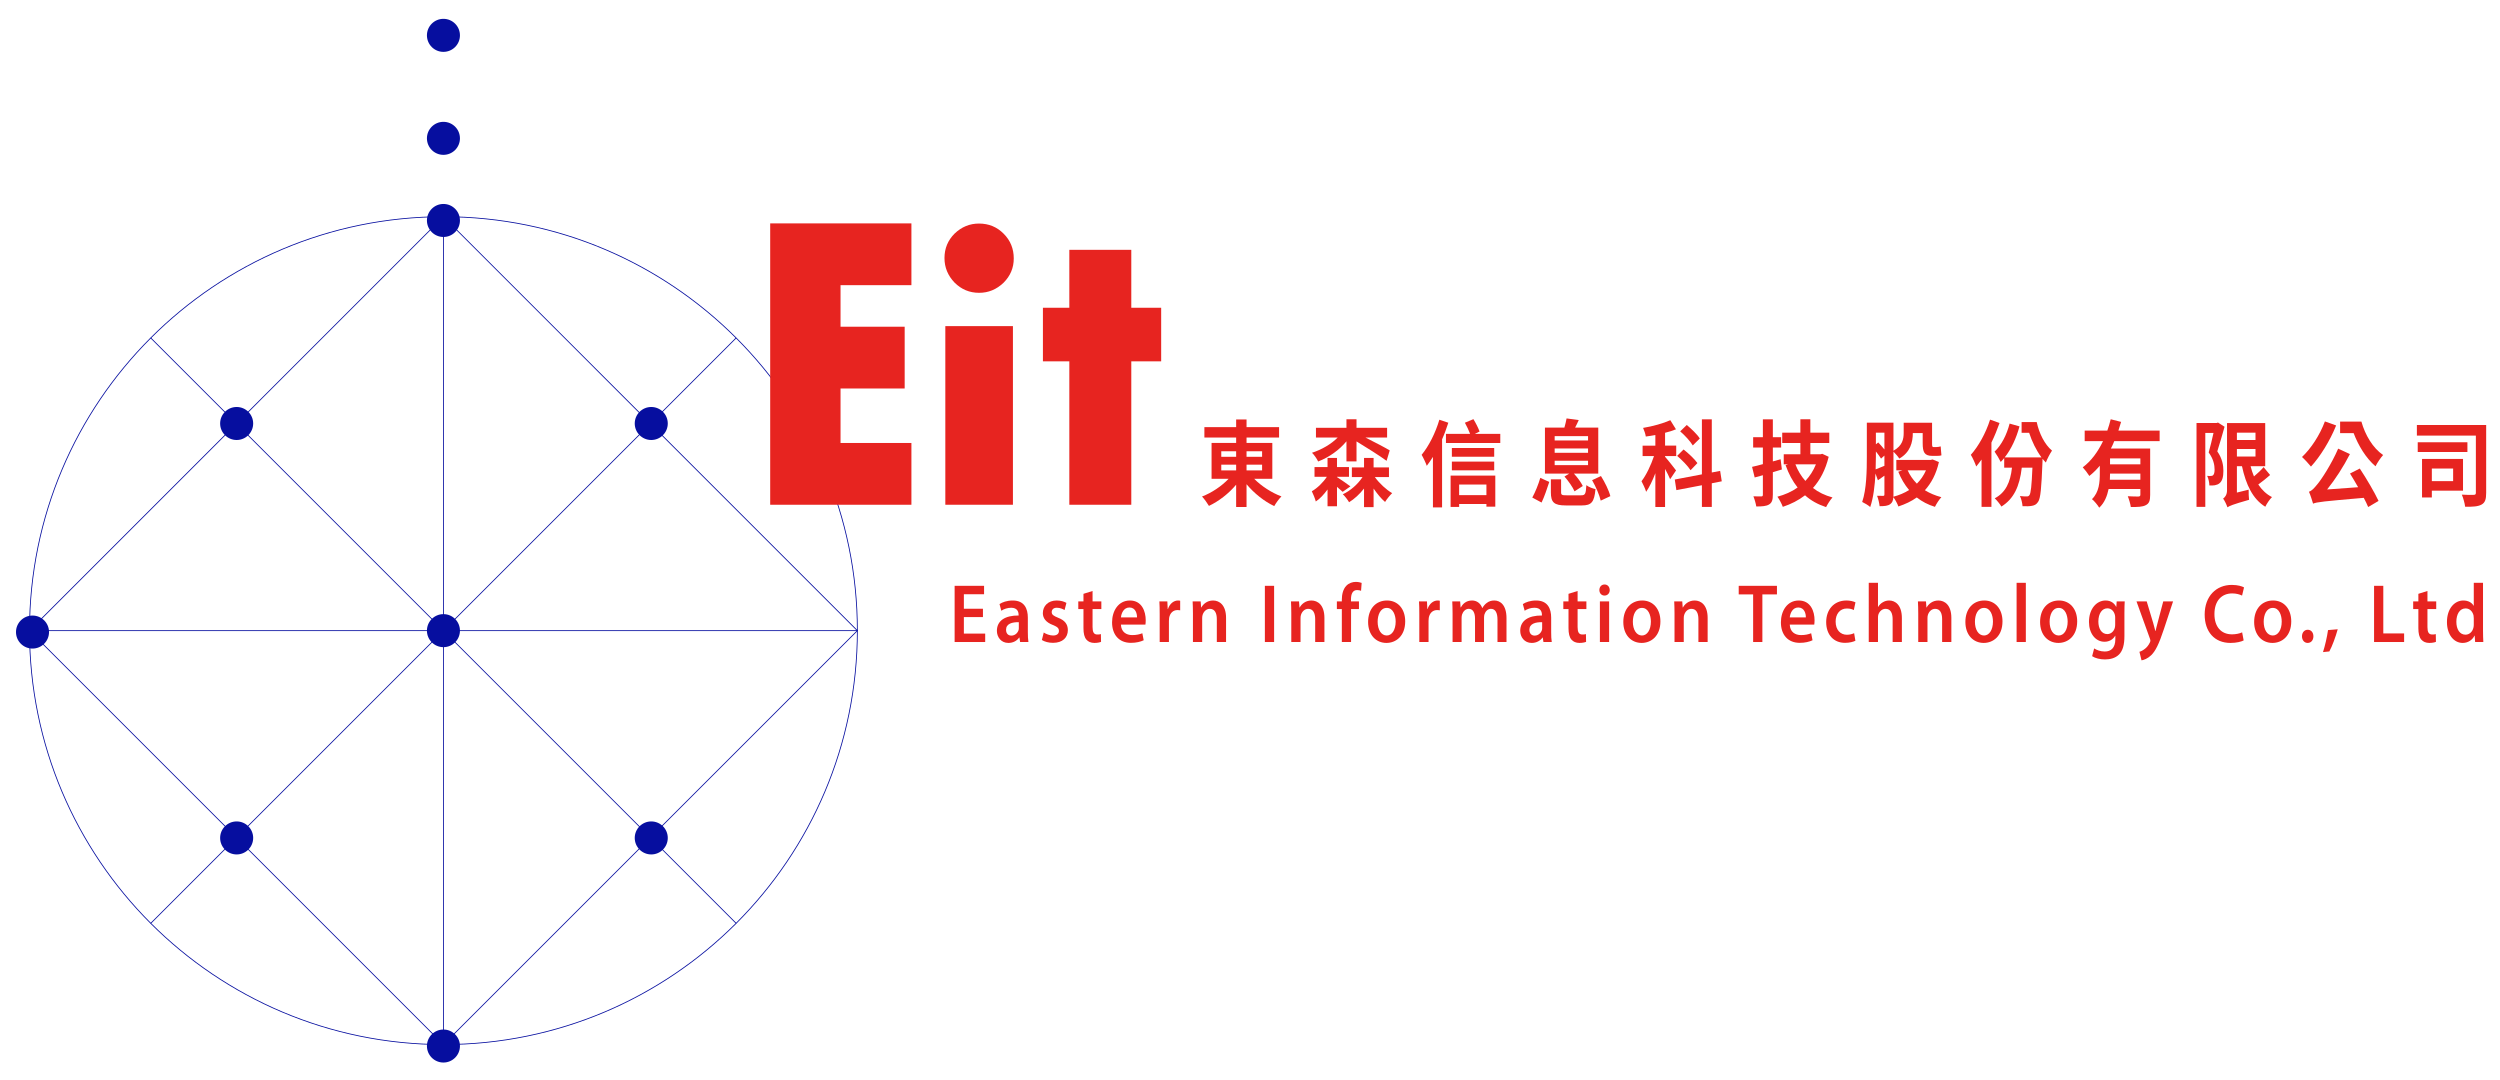 <?xml version="1.0" encoding="utf-8"?>
<!-- Generator: Adobe Illustrator 16.0.0, SVG Export Plug-In . SVG Version: 6.00 Build 0)  -->
<!DOCTYPE svg PUBLIC "-//W3C//DTD SVG 1.1//EN" "http://www.w3.org/Graphics/SVG/1.1/DTD/svg11.dtd">
<svg version="1.1" id="圖層_1" xmlns="http://www.w3.org/2000/svg" xmlns:xlink="http://www.w3.org/1999/xlink" x="0px" y="0px"
	 width="757px" height="327px" viewBox="0 0 757 327" enable-background="new 0 0 757 327" xml:space="preserve">
<g>
	<defs>
		<rect id="SVGID_1_" x="-51" y="-122.28" width="841.89" height="595.28"/>
	</defs>
	<clipPath id="SVGID_2_">
		<use xlink:href="#SVGID_1_"  overflow="visible"/>
	</clipPath>
	<path clip-path="url(#SVGID_2_)" fill="#E72420" d="M379.756,144.972c2.174,2.217,5.295,4.237,8.264,5.344
		c-0.718,0.684-1.689,2.048-2.177,2.929c-2.991-1.393-6.062-3.839-8.391-6.623v6.907h-3.148v-6.765
		c-2.275,2.729-5.295,5.032-8.236,6.423c-0.488-0.823-1.434-2.159-2.1-2.84c2.917-1.11,5.937-3.13,8.061-5.375h-5.168v-10.858h7.444
		v-1.622h-9.618v-3.154h9.618v-2.332h3.148v2.332h9.85v3.154h-9.85v1.622h7.805v10.858H379.756z M369.802,138.32h4.502v-1.677
		h-4.502V138.32z M369.802,142.443h4.502v-1.736h-4.502V142.443z M377.452,138.32h4.709v-1.677h-4.709V138.32z M382.161,140.707
		h-4.709v1.736h4.709V140.707z"/>
	<path clip-path="url(#SVGID_2_)" fill="#E72420" d="M406.557,148.925c-0.383-0.37-1.024-0.91-1.715-1.508v5.884h-2.865v-5.088
		c-1.076,1.48-2.279,2.815-3.555,3.638c-0.231-0.881-0.769-2.245-1.203-3.099c1.662-0.937,3.426-2.67,4.552-4.375h-3.735v-2.958
		h3.941v-2.757h2.865v2.757h3.633v2.958h-3.633v0.083c1.023,0.654,3.429,2.304,4.066,2.815L406.557,148.925z M407.706,133.63
		c-2.227,2.701-5.319,4.86-8.569,6.112c-0.385-0.823-1.228-2.048-1.868-2.643c2.917-0.94,5.782-2.587,7.777-4.607h-6.575v-2.957
		h9.235v-2.587h3.047v2.587h9.261v2.957h-6.55c2.737,1.366,6.317,3.241,7.342,3.895l-0.946,3.154
		c-1.995-1.477-6.421-4.261-9.106-5.883v6.056h-3.047V133.63z M416.304,144.46c1.356,1.878,3.454,3.839,5.246,4.863
		c-0.691,0.653-1.663,1.847-2.15,2.67c-1.15-0.965-2.38-2.473-3.478-4.064v5.628h-2.894v-5.628c-1.329,1.705-2.941,3.182-4.526,4.15
		c-0.41-0.712-1.256-1.846-1.894-2.417c2.251-1.024,4.579-3.068,5.961-5.202h-3.226v-2.927h3.685v-2.871h2.894v2.871h4.655v2.927
		H416.304z"/>
	<path clip-path="url(#SVGID_2_)" fill="#E72420" d="M438.552,128.002c-0.539,1.678-1.152,3.383-1.893,5.03v20.611h-2.767v-15.295
		c-0.613,0.969-1.252,1.906-1.865,2.702c-0.256-0.768-1.076-2.529-1.561-3.328c2.149-2.584,4.194-6.624,5.372-10.629
		L438.552,128.002z M454.285,131.385v2.757h-16.451v-2.757h7.317c-0.383-1.051-1.023-2.362-1.585-3.383l2.585-1.082
		c0.715,1.166,1.507,2.729,1.864,3.753l-1.458,0.712H454.285z M439.243,144.007h13.534v9.408h-2.688v-0.796h-8.262v0.882h-2.584
		V144.007z M452.444,138.293h-12.819v-2.646h12.819V138.293z M439.626,139.77h12.819v2.646h-12.819V139.77z M441.827,149.918h8.261
		v-3.21h-8.261V149.918z"/>
	<path clip-path="url(#SVGID_2_)" fill="#E72420" d="M463.975,150.659c0.894-1.622,1.865-4.009,2.429-5.97l2.711,1.252
		c-0.638,1.961-1.508,4.548-2.328,6.226L463.975,150.659z M475.155,143.409h-7.345v-13.929h5.887
		c0.256-0.938,0.536-1.961,0.663-2.784l3.685,0.508c-0.357,0.854-0.768,1.595-1.101,2.276h7.012v13.929h-7.37
		c1.076,1.166,2.149,2.646,2.687,3.753l-2.507,1.619c-0.513-1.249-1.866-3.155-3.044-4.49L475.155,143.409z M478.761,149.977
		c1.229,0,1.434-0.37,1.588-3.071c0.638,0.54,1.942,1.024,2.763,1.193c-0.358,3.981-1.255,4.946-4.12,4.946h-4.86
		c-3.582,0-4.529-0.937-4.529-3.978v-3.925h3.096v3.895c0,0.854,0.256,0.94,1.715,0.94H478.761z M470.752,133.375h10.108v-1.307
		h-10.108V133.375z M470.752,137.1h10.108v-1.308h-10.108V137.1z M470.752,140.85h10.108v-1.335h-10.108V140.85z M484.773,144.148
		c1.178,1.875,2.405,4.348,2.84,6.084l-2.917,1.363c-0.358-1.649-1.483-4.234-2.609-6.198L484.773,144.148z"/>
	<path clip-path="url(#SVGID_2_)" fill="#E72420" d="M505.715,145.114c-0.305-0.796-0.919-1.99-1.533-3.127v11.542h-2.941v-10.235
		c-0.845,2.19-1.792,4.209-2.791,5.631c-0.28-0.968-0.946-2.362-1.405-3.213c1.431-1.82,2.864-4.863,3.787-7.62h-3.454v-3.155h3.863
		v-3.213c-0.999,0.173-1.945,0.343-2.893,0.457c-0.102-0.768-0.487-1.878-0.82-2.615c2.917-0.485,6.115-1.367,8.24-2.332
		l1.714,2.757c-0.999,0.426-2.125,0.768-3.3,1.052v3.894h3.377v3.155h-3.377v0.228c0.741,0.796,2.84,3.469,3.325,4.123
		L505.715,145.114z M518.33,146.338v7.163h-2.994v-6.568l-7.728,1.48l-0.484-3.213l8.212-1.564v-16.658h2.994v16.091l2.531-0.484
		l0.487,3.154L518.33,146.338z M511.906,142.384c-0.793-1.249-2.584-3.068-4.066-4.347l1.945-1.934
		c1.459,1.138,3.353,2.899,4.193,4.123L511.906,142.384z M512.572,134.882c-0.715-1.224-2.381-3.044-3.811-4.265l1.995-1.933
		c1.381,1.165,3.173,2.843,3.94,4.092L512.572,134.882z"/>
	<path clip-path="url(#SVGID_2_)" fill="#E72420" d="M539.552,142.159c-0.894,0.284-1.815,0.568-2.734,0.824v6.793
		c0,1.65-0.284,2.446-1.154,2.985c-0.845,0.512-2.072,0.598-3.864,0.598c-0.126-0.854-0.508-2.189-0.869-3.071
		c0.999,0.028,2.049,0.028,2.381,0.028c0.383,0,0.487-0.142,0.487-0.567v-5.856l-2.482,0.681l-0.792-3.213
		c0.945-0.198,2.044-0.481,3.274-0.823v-5.033h-2.944v-3.127h2.944v-5.399h3.02v5.399h2.507v3.127h-2.507v4.209l2.352-0.654
		L539.552,142.159z M553.727,138.32c-0.971,3.951-2.607,7.049-4.758,9.44c1.662,1.307,3.633,2.244,5.909,2.87
		c-0.639,0.682-1.508,2.045-1.942,2.927c-2.483-0.823-4.607-1.989-6.371-3.58c-1.995,1.535-4.249,2.67-6.729,3.497
		c-0.332-0.91-1.076-2.332-1.637-3.072c2.251-0.598,4.323-1.508,6.115-2.784c-1.512-1.906-2.715-4.151-3.637-6.769l0.769-0.253
		h-1.329v-3.043h5.039v-3.411h-5.498v-3.127h5.498v-4.067h3.019v4.067h5.732v3.127h-5.732v3.411h3.071l0.537-0.142L553.727,138.32z
		 M543.647,140.596c0.715,1.875,1.738,3.58,3.019,5.03c1.329-1.422,2.43-3.099,3.198-5.03H543.647z"/>
	<path clip-path="url(#SVGID_2_)" fill="#E72420" d="M587.103,139.912c-0.817,3.611-2.301,6.368-4.246,8.529
		c1.458,0.91,3.147,1.619,4.989,2.104c-0.666,0.712-1.536,2.047-1.943,2.929c-2.125-0.654-3.941-1.622-5.501-2.843
		c-1.637,1.166-3.506,2.044-5.578,2.729c-0.281-0.854-0.972-2.103-1.511-2.815c-0.074,0.995-0.33,1.677-0.947,2.103
		c-0.716,0.539-1.739,0.626-3.222,0.626c-0.078-0.854-0.411-2.304-0.769-3.155c0.792,0.028,1.561,0.028,1.845,0.028
		c0.279,0,0.382-0.114,0.382-0.453v-5.659c-0.691,0.484-1.329,0.965-1.97,1.394l-0.74-2.048c-0.183,3.553-0.617,7.364-1.589,10.148
		c-0.536-0.511-1.791-1.252-2.431-1.535c1.329-3.895,1.406-9.578,1.406-13.701v-10.321h8.062v8.502
		c2.763-1.536,3.096-3.583,3.096-5.431v-3.04h8.594v6.223c0,0.826,0.053,1.138,0.361,1.138h0.996c0.333,0,0.922-0.084,1.255-0.198
		c0.078,0.823,0.127,1.934,0.228,2.699c-0.382,0.144-0.945,0.172-1.458,0.172h-1.304c-2.43,0-2.918-1.138-2.918-3.867v-3.04h-2.991
		v0.028c0,2.701-0.743,5.8-4.095,7.702c-0.305-0.539-1.202-1.563-1.764-2.103v12.992c0,0.228,0,0.453-0.027,0.654
		c1.742-0.457,3.351-1.138,4.761-2.02c-1.332-1.591-2.433-3.438-3.274-5.541l1.252-0.426h-1.842v-3.158h10.413l0.562-0.141
		L587.103,139.912z M568.018,138.265c0,1.166-0.025,2.501-0.077,3.864c0.768-0.284,1.662-0.654,2.661-1.079v-3.099l-1.024,0.909
		c-0.333-0.539-0.922-1.362-1.56-2.158V138.265z M568.018,131.016v3.524l0.715-0.567c0.614,0.654,1.305,1.418,1.869,2.131v-5.088
		H568.018z M577.639,142.416c0.663,1.505,1.638,2.871,2.788,4.036c1.125-1.109,2.071-2.473,2.762-4.036H577.639z"/>
	<path clip-path="url(#SVGID_2_)" fill="#E72420" d="M605.462,128.086c-0.69,1.961-1.51,3.981-2.457,5.914v19.474h-2.991v-14.33
		c-0.54,0.767-1.077,1.452-1.613,2.106c-0.28-0.855-1.101-2.701-1.638-3.528c2.304-2.556,4.555-6.593,5.835-10.66L605.462,128.086z
		 M616.718,127.802c0.718,3.41,2.405,6.793,4.632,8.644c-0.562,0.795-1.459,2.5-1.869,3.607c-0.357-0.37-0.69-0.737-0.996-1.134
		c-0.024,0.311-0.024,0.709-0.024,0.938c-0.309,7.987-0.589,11.086-1.332,12.11c-0.513,0.795-1.073,1.051-1.841,1.193
		c-0.666,0.142-1.715,0.173-2.865,0.114c-0.077-0.937-0.36-2.245-0.795-3.071c0.87,0.114,1.665,0.114,2.1,0.114
		c0.358,0,0.562-0.083,0.792-0.398c0.41-0.595,0.666-2.757,0.896-8.301h-3.224c-0.666,5.714-2.43,9.439-6.167,11.77
		c-0.357-0.654-1.405-1.933-2.02-2.501c3.25-1.705,4.732-4.776,5.218-9.269h-2.353v-2.927c-0.333,0.426-0.691,0.824-1.05,1.194
		c-0.357-0.768-1.329-2.387-1.867-3.127c2.071-1.961,3.685-5.088,4.554-8.499l2.994,0.851c-0.946,3.525-2.507,6.908-4.478,9.381
		h11.129c-1.585-2.131-2.89-4.832-3.733-7.447h-2.279v-3.241H616.718z"/>
	<path clip-path="url(#SVGID_2_)" fill="#E72420" d="M640.197,133.572c-0.281,0.768-0.639,1.508-1.024,2.248h11.897v14.043
		c0,1.677-0.281,2.587-1.329,3.099c-0.999,0.539-2.458,0.567-4.53,0.567c-0.127-0.937-0.537-2.359-0.919-3.268
		c1.304,0.086,2.788,0.086,3.222,0.086c0.436-0.031,0.59-0.173,0.59-0.571v-1.705h-9.621c-0.435,2.131-1.252,4.206-2.841,5.659
		c-0.406-0.713-1.56-2.134-2.197-2.588c2.197-2.133,2.377-5.174,2.377-7.82v-2.3c-0.972,1.138-1.995,2.189-3.17,3.099
		c-0.464-0.768-1.409-1.992-1.998-2.618c2.584-1.903,4.632-4.774,6.143-7.931h-5.554v-3.183h6.857
		c0.41-1.165,0.74-2.303,1.024-3.441l3.145,0.799c-0.256,0.878-0.535,1.76-0.816,2.642h12.485v3.183H640.197z M648.104,145.256
		v-1.847h-9.187c0,0.598-0.025,1.193-0.049,1.847H648.104z M648.104,138.804h-9.187v1.792h9.187V138.804z"/>
	<path clip-path="url(#SVGID_2_)" fill="#E72420" d="M673.599,129.224c-0.666,2.386-1.511,5.257-2.202,7.447
		c1.536,2.217,1.846,4.237,1.846,5.914c0,1.82-0.334,3.041-1.154,3.722c-0.382,0.342-0.869,0.512-1.431,0.626
		c-0.459,0.087-1.076,0.087-1.662,0.059c0-0.827-0.256-2.076-0.666-2.902c0.435,0.031,0.817,0.059,1.101,0.031
		c0.256,0,0.513-0.059,0.691-0.228c0.305-0.256,0.459-0.882,0.459-1.678c0-1.394-0.333-3.213-1.791-5.202
		c0.487-1.733,1.048-4.037,1.458-5.915h-2.482v22.376h-2.661v-25.388h6.091l0.409-0.142L673.599,129.224z M687.389,143.834
		c-1.101,0.968-2.43,2.048-3.583,2.874c1.076,1.619,2.458,2.954,4.148,3.808c-0.666,0.654-1.589,1.989-2.023,2.927
		c-3.812-2.331-5.858-6.707-7.062-12.279h-1.535v7.986l3.558-0.878c-0.027,0.965,0.025,2.359,0.127,3.068
		c-4.989,1.421-5.937,1.847-6.55,2.276c-0.231-0.741-0.87-2.076-1.305-2.646c0.537-0.37,1.178-1.135,1.178-2.473v-20.383h11.564
		v13.05h-4.428c0.283,1.107,0.616,2.13,1.023,3.099c1.051-0.882,2.177-1.934,2.917-2.816L687.389,143.834z M677.334,133.232h5.631
		v-2.217h-5.631V133.232z M677.334,138.234h5.631v-2.273h-5.631V138.234z"/>
	<path clip-path="url(#SVGID_2_)" fill="#E72420" d="M707.385,128.826c-1.866,4.662-4.86,9.467-7.623,12.451
		c-0.59-0.739-1.946-2.217-2.714-2.901c2.714-2.529,5.399-6.651,6.935-10.771L707.385,128.826z M714.547,141.873
		c2.075,3.127,4.429,7.163,5.681,9.809l-3.146,1.847c-0.333-0.823-0.793-1.764-1.332-2.784c-12.356,1.079-14.096,1.248-15.351,1.76
		c-0.204-0.709-0.792-2.615-1.252-3.611c0.845-0.256,1.536-1.02,2.556-2.272c1.077-1.225,4.274-6.057,6.294-10.775l3.56,1.65
		c-1.972,3.836-4.428,7.645-6.908,10.716l9.39-0.682c-0.819-1.421-1.665-2.898-2.457-4.15L714.547,141.873z M715.034,127.66
		c1.102,3.981,3.429,7.987,6.575,10.121c-0.691,0.74-1.789,2.359-2.301,3.41c-2.917-2.473-5.196-6.281-6.627-10.034h-4.096v-3.497
		H715.034z"/>
	<path clip-path="url(#SVGID_2_)" fill="#E72420" d="M752.812,149.237c0,1.933-0.309,2.957-1.409,3.552
		c-1.048,0.598-2.687,0.685-4.961,0.654c-0.103-0.993-0.565-2.671-0.999-3.667c1.433,0.114,3.119,0.087,3.606,0.059
		c0.46,0,0.643-0.142,0.643-0.626v-17.312h-17.861v-3.213h20.981V149.237z M747.133,136.871h-15.045v-2.957h15.045V136.871z
		 M736.361,148.583v2.048h-2.97v-11.657H745.8v9.609H736.361z M736.361,145.684h6.447v-3.812h-6.447V145.684z"/>
	<path clip-path="url(#SVGID_2_)" fill="none" stroke="#060E9F" stroke-width="0.25" stroke-miterlimit="10" d="M259.611,190.959
		c0,69.222-56.114,125.333-125.336,125.333c-69.225,0-125.339-56.111-125.339-125.333c0-69.222,56.114-125.339,125.339-125.339
		C203.498,65.62,259.611,121.737,259.611,190.959z"/>
	
		<line clip-path="url(#SVGID_2_)" fill="none" stroke="#060E9F" stroke-width="0.25" stroke-miterlimit="10" x1="8.937" y1="190.959" x2="259.608" y2="190.959"/>
	
		<line clip-path="url(#SVGID_2_)" fill="none" stroke="#060E9F" stroke-width="0.25" stroke-miterlimit="10" x1="134.272" y1="316.292" x2="134.272" y2="65.62"/>
	
		<line clip-path="url(#SVGID_2_)" fill="none" stroke="#060E9F" stroke-width="0.25" stroke-miterlimit="10" x1="45.645" y1="279.584" x2="222.9" y2="102.328"/>
	
		<line clip-path="url(#SVGID_2_)" fill="none" stroke="#060E9F" stroke-width="0.25" stroke-miterlimit="10" x1="222.9" y1="279.584" x2="45.645" y2="102.328"/>
	<polygon clip-path="url(#SVGID_2_)" fill="none" stroke="#060E9F" stroke-width="0.25" stroke-miterlimit="10" points="
		259.608,190.959 134.27,316.292 8.937,190.959 134.27,65.62 	"/>
	<polygon clip-path="url(#SVGID_2_)" fill="#E72420" points="233.215,152.838 275.976,152.838 275.976,134.133 254.514,134.133 
		254.514,117.636 273.935,117.636 273.935,98.93 254.514,98.93 254.514,86.349 275.976,86.349 275.976,67.643 233.215,67.643 	"/>
	<path clip-path="url(#SVGID_2_)" fill="#E72420" d="M296.44,67.692c-2.813,0-5.279,1.011-7.401,3.047
		c-2.029,2.029-3.05,4.496-3.05,7.394c0,2.837,1.021,5.317,3.05,7.438c2.06,2.06,4.542,3.096,7.438,3.096
		c2.809,0,5.273-1.018,7.398-3.053c2.063-2.059,3.092-4.508,3.092-7.345c0-2.96-1.017-5.458-3.046-7.487
		C301.886,68.716,299.391,67.692,296.44,67.692"/>
	<rect x="286.245" y="98.75" clip-path="url(#SVGID_2_)" fill="#E72420" width="20.47" height="54.088"/>
	<polygon clip-path="url(#SVGID_2_)" fill="#E72420" points="342.555,93.188 342.555,75.648 323.793,75.648 323.793,93.188 
		315.795,93.188 315.795,109.414 323.793,109.414 323.793,152.838 342.555,152.838 342.555,109.414 351.602,109.414 351.602,93.188 
			"/>
	<path clip-path="url(#SVGID_2_)" fill="#060E9F" d="M139.271,41.888c0,2.763-2.239,5.001-5.002,5.001
		c-2.756,0-4.995-2.238-4.995-5.001c0-2.757,2.239-4.996,4.995-4.996C137.032,36.892,139.271,39.131,139.271,41.888"/>
	<path clip-path="url(#SVGID_2_)" fill="#060E9F" d="M139.271,10.706c0,2.763-2.239,5.001-5.002,5.001
		c-2.756,0-4.995-2.238-4.995-5.001c0-2.763,2.239-5.002,4.995-5.002C137.032,5.704,139.271,7.943,139.271,10.706"/>
	<path clip-path="url(#SVGID_2_)" fill="#060E9F" d="M76.66,128.23c0,2.763-2.239,5.002-5.002,5.002s-5.002-2.239-5.002-5.002
		c0-2.757,2.239-4.995,5.002-4.995S76.66,125.474,76.66,128.23"/>
	<path clip-path="url(#SVGID_2_)" fill="#060E9F" d="M202.203,128.23c0,2.763-2.239,5.002-5.002,5.002s-5.002-2.239-5.002-5.002
		c0-2.757,2.239-4.995,5.002-4.995S202.203,125.474,202.203,128.23"/>
	<path clip-path="url(#SVGID_2_)" fill="#060E9F" d="M139.271,190.959c0,2.763-2.239,5.002-5.002,5.002
		c-2.756,0-4.995-2.239-4.995-5.002c0-2.764,2.239-5.001,4.995-5.001C137.032,185.958,139.271,188.195,139.271,190.959"/>
	<path clip-path="url(#SVGID_2_)" fill="#060E9F" d="M139.271,66.755c0,2.763-2.239,5.001-5.002,5.001
		c-2.756,0-4.995-2.238-4.995-5.001c0-2.757,2.239-4.996,4.995-4.996C137.032,61.759,139.271,63.998,139.271,66.755"/>
	<path clip-path="url(#SVGID_2_)" fill="#060E9F" d="M139.271,316.735c0,2.764-2.239,5.002-5.002,5.002
		c-2.756,0-4.995-2.238-4.995-5.002c0-2.757,2.239-4.996,4.995-4.996C137.032,311.739,139.271,313.979,139.271,316.735"/>
	<path clip-path="url(#SVGID_2_)" fill="#060E9F" d="M14.845,191.385c0,2.763-2.239,5.002-5.002,5.002s-5.001-2.239-5.001-5.002
		c0-2.758,2.238-4.995,5.001-4.995S14.845,188.627,14.845,191.385"/>
	<path clip-path="url(#SVGID_2_)" fill="#060E9F" d="M76.66,253.724c0,2.764-2.239,5.002-5.002,5.002s-5.002-2.238-5.002-5.002
		c0-2.757,2.239-4.995,5.002-4.995S76.66,250.967,76.66,253.724"/>
	<path clip-path="url(#SVGID_2_)" fill="#060E9F" d="M202.203,253.724c0,2.764-2.239,5.002-5.002,5.002s-5.002-2.238-5.002-5.002
		c0-2.757,2.239-4.995,5.002-4.995S202.203,250.967,202.203,253.724"/>
	<polygon clip-path="url(#SVGID_2_)" fill="#E72420" points="297.635,186.853 291.859,186.853 291.859,191.852 298.316,191.852 
		298.316,194.402 289.061,194.402 289.061,177.386 297.977,177.386 297.977,179.936 291.859,179.936 291.859,184.327 
		297.635,184.327 	"/>
	<path clip-path="url(#SVGID_2_)" fill="#E72420" d="M311.23,191.448c0,1.109,0.043,2.194,0.179,2.953h-2.522l-0.204-1.362h-0.071
		c-0.657,0.959-1.819,1.641-3.275,1.641c-2.226,0-3.478-1.792-3.478-3.661c0-3.08,2.479-4.672,6.571-4.646v-0.2
		c0-0.808-0.296-2.147-2.251-2.147c-1.092,0-2.226,0.381-2.979,0.91l-0.546-2.02c0.821-0.556,2.252-1.085,4.003-1.085
		c3.549,0,4.573,2.497,4.573,5.199V191.448z M308.499,188.392c-1.977-0.024-3.864,0.433-3.864,2.297
		c0,1.212,0.703,1.771,1.591,1.771c1.138,0,1.934-0.809,2.205-1.693c0.068-0.228,0.068-0.453,0.068-0.681V188.392z"/>
	<path clip-path="url(#SVGID_2_)" fill="#E72420" d="M316.047,191.524c0.614,0.429,1.819,0.907,2.819,0.907
		c1.23,0,1.776-0.58,1.776-1.388c0-0.833-0.457-1.236-1.82-1.792c-2.161-0.808-3.049-2.121-3.049-3.586
		c0-2.172,1.615-3.837,4.184-3.837c1.231,0,2.298,0.327,2.957,0.731l-0.567,2.171c-0.456-0.302-1.366-0.706-2.343-0.706
		c-1,0-1.545,0.555-1.545,1.313c0,0.779,0.521,1.135,1.93,1.715c2.026,0.783,2.935,1.921,2.957,3.737
		c0,2.247-1.569,3.863-4.502,3.863c-1.341,0-2.547-0.354-3.364-0.856L316.047,191.524z"/>
	<path clip-path="url(#SVGID_2_)" fill="#E72420" d="M330.827,178.949v3.158h2.661v2.322h-2.661v5.427
		c0,1.517,0.364,2.272,1.431,2.272c0.502,0,0.774-0.024,1.091-0.127l0.047,2.351c-0.41,0.176-1.16,0.327-2.023,0.327
		c-1.049,0-1.887-0.381-2.412-1.01c-0.613-0.709-0.888-1.844-0.888-3.459v-5.781h-1.569v-2.322h1.569v-2.298L330.827,178.949z"/>
	<path clip-path="url(#SVGID_2_)" fill="#E72420" d="M339.418,189.126c0.071,2.22,1.616,3.179,3.414,3.179
		c1.295,0,2.204-0.225,3.068-0.555l0.41,2.122c-0.956,0.453-2.276,0.782-3.867,0.782c-3.593,0-5.708-2.447-5.708-6.21
		c0-3.41,1.866-6.614,5.412-6.614c3.595,0,4.777,3.28,4.777,5.981c0,0.58-0.047,1.036-0.09,1.314H339.418z M344.288,186.955
		c0.021-1.139-0.432-3.008-2.297-3.008c-1.729,0-2.458,1.743-2.572,3.008H344.288z"/>
	<path clip-path="url(#SVGID_2_)" fill="#E72420" d="M351.152,186.069c0-1.665-0.025-2.877-0.092-3.963h2.411l0.114,2.323h0.068
		c0.546-1.718,1.841-2.6,3.047-2.6c0.274,0,0.431,0.024,0.659,0.073v2.905c-0.249-0.053-0.499-0.077-0.841-0.077
		c-1.32,0-2.251,0.935-2.501,2.35c-0.046,0.277-0.068,0.604-0.068,0.935v6.386h-2.797V186.069z"/>
	<path clip-path="url(#SVGID_2_)" fill="#E72420" d="M361.223,185.768c0-1.415-0.046-2.6-0.093-3.66h2.433l0.139,1.841h0.068
		c0.5-0.959,1.705-2.119,3.546-2.119c1.934,0,3.935,1.389,3.935,5.276v7.296h-2.797v-6.944c0-1.767-0.592-3.104-2.115-3.104
		c-1.113,0-1.888,0.885-2.183,1.819c-0.09,0.253-0.136,0.632-0.136,0.983v7.246h-2.797V185.768z"/>
	<rect x="383.003" y="177.386" clip-path="url(#SVGID_2_)" fill="#E72420" width="2.797" height="17.017"/>
	<path clip-path="url(#SVGID_2_)" fill="#E72420" d="M391.005,185.768c0-1.415-0.046-2.6-0.093-3.66h2.433l0.14,1.841h0.067
		c0.5-0.959,1.705-2.119,3.546-2.119c1.935,0,3.936,1.389,3.936,5.276v7.296h-2.797v-6.944c0-1.767-0.592-3.104-2.115-3.104
		c-1.113,0-1.887,0.885-2.183,1.819c-0.091,0.253-0.137,0.632-0.137,0.983v7.246h-2.797V185.768z"/>
	<path clip-path="url(#SVGID_2_)" fill="#E72420" d="M406.307,194.401v-9.973h-1.502v-2.322h1.502v-0.529
		c0-1.592,0.386-3.184,1.341-4.191c0.821-0.86,1.912-1.187,2.89-1.187c0.749,0,1.341,0.15,1.773,0.302l-0.183,2.398
		c-0.317-0.126-0.682-0.228-1.206-0.228c-1.387,0-1.841,1.289-1.841,2.803v0.632h2.412v2.322h-2.39v9.973H406.307z"/>
	<path clip-path="url(#SVGID_2_)" fill="#E72420" d="M425.496,188.143c0,4.517-2.864,6.536-5.684,6.536
		c-3.117,0-5.55-2.374-5.55-6.337c0-4.04,2.386-6.513,5.732-6.513C423.291,181.829,425.496,184.404,425.496,188.143
		 M417.151,188.265c0,2.375,1.067,4.166,2.751,4.166c1.592,0,2.707-1.714,2.707-4.215c0-1.918-0.773-4.142-2.686-4.142
		C417.946,184.074,417.151,186.221,417.151,188.265"/>
	<path clip-path="url(#SVGID_2_)" fill="#E72420" d="M429.767,186.069c0-1.665-0.024-2.877-0.093-3.963h2.412l0.114,2.323h0.067
		c0.546-1.718,1.842-2.6,3.046-2.6c0.275,0,0.433,0.024,0.66,0.073v2.905c-0.249-0.053-0.499-0.077-0.841-0.077
		c-1.32,0-2.252,0.935-2.501,2.35c-0.046,0.277-0.068,0.604-0.068,0.935v6.386h-2.797V186.069z"/>
	<path clip-path="url(#SVGID_2_)" fill="#E72420" d="M439.838,185.768c0-1.415-0.046-2.6-0.093-3.66h2.391l0.136,1.816h0.067
		c0.524-0.959,1.523-2.095,3.41-2.095c1.456,0,2.595,0.907,3.072,2.273h0.046c0.385-0.686,0.839-1.188,1.341-1.542
		c0.636-0.481,1.342-0.731,2.273-0.731c1.818,0,3.685,1.389,3.685,5.326v7.246h-2.729v-6.79c0-2.048-0.635-3.259-1.98-3.259
		c-0.953,0-1.659,0.758-1.955,1.643c-0.089,0.278-0.136,0.683-0.136,1.033v7.373h-2.729v-7.12c0-1.718-0.613-2.929-1.912-2.929
		c-1.045,0-1.748,0.909-2.022,1.742c-0.09,0.33-0.136,0.681-0.136,1.036v7.271h-2.729V185.768z"/>
	<path clip-path="url(#SVGID_2_)" fill="#E72420" d="M469.694,191.448c0,1.109,0.043,2.194,0.179,2.953h-2.521l-0.204-1.362h-0.071
		c-0.657,0.959-1.819,1.641-3.275,1.641c-2.226,0-3.478-1.792-3.478-3.661c0-3.08,2.479-4.672,6.571-4.646v-0.2
		c0-0.808-0.296-2.147-2.251-2.147c-1.093,0-2.227,0.381-2.979,0.91l-0.546-2.02c0.821-0.556,2.251-1.085,4.003-1.085
		c3.549,0,4.573,2.497,4.573,5.199V191.448z M466.962,188.392c-1.977-0.024-3.863,0.433-3.863,2.297
		c0,1.212,0.702,1.771,1.591,1.771c1.138,0,1.934-0.809,2.205-1.693c0.067-0.228,0.067-0.453,0.067-0.681V188.392z"/>
	<path clip-path="url(#SVGID_2_)" fill="#E72420" d="M477.696,178.949v3.158h2.661v2.322h-2.661v5.427
		c0,1.517,0.364,2.272,1.431,2.272c0.502,0,0.774-0.024,1.092-0.127l0.047,2.351c-0.41,0.176-1.16,0.327-2.023,0.327
		c-1.049,0-1.887-0.381-2.412-1.01c-0.612-0.709-0.888-1.844-0.888-3.459v-5.781h-1.569v-2.322h1.569v-2.298L477.696,178.949z"/>
	<path clip-path="url(#SVGID_2_)" fill="#E72420" d="M487.426,178.672c0,0.91-0.613,1.668-1.592,1.668
		c-0.934,0-1.548-0.758-1.548-1.668c0-0.959,0.639-1.689,1.57-1.689C486.812,176.982,487.401,177.713,487.426,178.672
		 M484.447,182.107h2.797v12.295h-2.797V182.107z"/>
	<path clip-path="url(#SVGID_2_)" fill="#E72420" d="M502.773,188.143c0,4.517-2.865,6.536-5.685,6.536
		c-3.116,0-5.55-2.374-5.55-6.337c0-4.04,2.387-6.513,5.732-6.513C500.568,181.829,502.773,184.404,502.773,188.143
		 M494.429,188.265c0,2.375,1.066,4.166,2.751,4.166c1.591,0,2.707-1.714,2.707-4.215c0-1.918-0.774-4.142-2.687-4.142
		C495.225,184.074,494.429,186.221,494.429,188.265"/>
	<path clip-path="url(#SVGID_2_)" fill="#E72420" d="M507.044,185.768c0-1.415-0.046-2.6-0.092-3.66h2.433l0.138,1.841h0.068
		c0.5-0.959,1.705-2.119,3.546-2.119c1.935,0,3.936,1.389,3.936,5.276v7.296h-2.798v-6.944c0-1.767-0.592-3.104-2.114-3.104
		c-1.114,0-1.889,0.885-2.184,1.819c-0.09,0.253-0.136,0.632-0.136,0.983v7.246h-2.797V185.768z"/>
	<polygon clip-path="url(#SVGID_2_)" fill="#E72420" points="530.85,179.985 526.483,179.985 526.483,177.387 538.06,177.387 
		538.06,179.985 533.646,179.985 533.646,194.401 530.85,194.401 	"/>
	<path clip-path="url(#SVGID_2_)" fill="#E72420" d="M541.941,189.126c0.071,2.22,1.616,3.179,3.414,3.179
		c1.295,0,2.204-0.225,3.068-0.555l0.41,2.122c-0.956,0.453-2.276,0.782-3.867,0.782c-3.593,0-5.708-2.447-5.708-6.21
		c0-3.41,1.866-6.614,5.412-6.614c3.596,0,4.776,3.28,4.776,5.981c0,0.58-0.047,1.036-0.09,1.314H541.941z M546.811,186.955
		c0.021-1.139-0.432-3.008-2.297-3.008c-1.729,0-2.458,1.743-2.572,3.008H546.811z"/>
	<path clip-path="url(#SVGID_2_)" fill="#E72420" d="M561.816,194.022c-0.593,0.302-1.752,0.632-3.14,0.632
		c-3.457,0-5.708-2.473-5.708-6.288c0-3.684,2.276-6.537,6.164-6.537c1.024,0,2.069,0.25,2.704,0.556l-0.499,2.347
		c-0.454-0.253-1.113-0.478-2.115-0.478c-2.138,0-3.41,1.741-3.39,3.986c0,2.525,1.481,3.966,3.39,3.966
		c0.955,0,1.661-0.229,2.207-0.481L561.816,194.022z"/>
	<path clip-path="url(#SVGID_2_)" fill="#E72420" d="M565.858,176.477h2.797v7.296h0.046c0.341-0.58,0.817-1.062,1.386-1.389
		c0.569-0.354,1.229-0.555,1.933-0.555c1.89,0,3.867,1.388,3.867,5.326v7.247h-2.797v-6.917c0-1.768-0.592-3.133-2.138-3.133
		c-1.091,0-1.864,0.808-2.183,1.741c-0.092,0.278-0.114,0.608-0.114,0.935v7.374h-2.797V176.477z"/>
	<path clip-path="url(#SVGID_2_)" fill="#E72420" d="M580.843,185.768c0-1.415-0.046-2.6-0.094-3.66h2.434l0.139,1.841h0.068
		c0.5-0.959,1.705-2.119,3.546-2.119c1.933,0,3.935,1.389,3.935,5.276v7.296h-2.797v-6.944c0-1.767-0.592-3.104-2.115-3.104
		c-1.113,0-1.888,0.885-2.183,1.819c-0.09,0.253-0.136,0.632-0.136,0.983v7.246h-2.797V185.768z"/>
	<path clip-path="url(#SVGID_2_)" fill="#E72420" d="M606.354,188.143c0,4.517-2.865,6.536-5.684,6.536
		c-3.118,0-5.551-2.374-5.551-6.337c0-4.04,2.387-6.513,5.733-6.513C604.148,181.829,606.354,184.404,606.354,188.143
		 M598.009,188.265c0,2.375,1.067,4.166,2.751,4.166c1.592,0,2.707-1.714,2.707-4.215c0-1.918-0.773-4.142-2.686-4.142
		C598.805,184.074,598.009,186.221,598.009,188.265"/>
	<rect x="610.624" y="176.476" clip-path="url(#SVGID_2_)" fill="#E72420" width="2.797" height="17.927"/>
	<path clip-path="url(#SVGID_2_)" fill="#E72420" d="M628.972,188.143c0,4.517-2.865,6.536-5.683,6.536
		c-3.118,0-5.551-2.374-5.551-6.337c0-4.04,2.39-6.513,5.732-6.513C626.767,181.829,628.972,184.404,628.972,188.143
		 M620.628,188.265c0,2.375,1.067,4.166,2.751,4.166c1.591,0,2.707-1.714,2.707-4.215c0-1.918-0.774-4.142-2.683-4.142
		C621.423,184.074,620.628,186.221,620.628,188.265"/>
	<path clip-path="url(#SVGID_2_)" fill="#E72420" d="M643.274,192.61c0,2.574-0.478,4.418-1.638,5.578
		c-1.139,1.138-2.75,1.489-4.273,1.489c-1.413,0-2.912-0.352-3.867-0.983l0.613-2.35c0.706,0.456,1.888,0.934,3.229,0.934
		c1.819,0,3.186-1.058,3.186-3.71v-1.06h-0.046c-0.638,1.085-1.752,1.815-3.229,1.815c-2.753,0-4.708-2.522-4.708-6.007
		c0-4.04,2.365-6.487,5.026-6.487c1.705,0,2.683,0.905,3.207,1.918h0.046l0.111-1.642h2.436c-0.046,0.833-0.092,1.841-0.092,3.534
		V192.61z M640.478,187.028c0-0.302-0.021-0.58-0.089-0.833c-0.297-1.134-1.092-1.995-2.276-1.995c-1.57,0-2.729,1.519-2.729,4.016
		c0,2.097,0.956,3.787,2.707,3.787c1.046,0,1.954-0.755,2.272-1.894c0.093-0.303,0.114-0.73,0.114-1.086V187.028z"/>
	<path clip-path="url(#SVGID_2_)" fill="#E72420" d="M650.024,182.107l1.979,6.59c0.226,0.755,0.479,1.689,0.636,2.371h0.067
		c0.16-0.682,0.364-1.616,0.593-2.399l1.729-6.562h2.979l-2.775,8.381c-1.524,4.595-2.548,6.64-3.843,7.903
		c-1.116,1.062-2.254,1.461-2.936,1.563l-0.636-2.599c0.475-0.128,1.046-0.404,1.613-0.858c0.546-0.379,1.159-1.113,1.548-1.945
		c0.114-0.228,0.157-0.403,0.157-0.555c0-0.127-0.021-0.303-0.136-0.608l-4.07-11.282H650.024z"/>
	<path clip-path="url(#SVGID_2_)" fill="#E72420" d="M679.378,193.921c-0.66,0.354-2.115,0.759-3.981,0.759
		c-4.865,0-7.822-3.383-7.822-8.585c0-5.604,3.524-8.986,8.209-8.986c1.843,0,3.139,0.429,3.709,0.756l-0.592,2.477
		c-0.729-0.355-1.752-0.657-3.004-0.657c-3.114,0-5.365,2.171-5.365,6.26c0,3.762,1.955,6.136,5.344,6.136
		c1.113,0,2.297-0.253,3.047-0.606L679.378,193.921z"/>
	<path clip-path="url(#SVGID_2_)" fill="#E72420" d="M693.791,188.143c0,4.517-2.864,6.536-5.684,6.536
		c-3.117,0-5.55-2.374-5.55-6.337c0-4.04,2.389-6.513,5.731-6.513C691.586,181.829,693.791,184.404,693.791,188.143
		 M685.446,188.265c0,2.375,1.067,4.166,2.751,4.166c1.592,0,2.707-1.714,2.707-4.215c0-1.918-0.773-4.142-2.683-4.142
		C686.242,184.074,685.446,186.221,685.446,188.265"/>
	<path clip-path="url(#SVGID_2_)" fill="#E72420" d="M697.041,192.684c0-1.159,0.729-1.994,1.73-1.994
		c1.021,0,1.727,0.808,1.727,1.994c0,1.139-0.682,1.995-1.752,1.995C697.747,194.679,697.041,193.822,697.041,192.684"/>
	<path clip-path="url(#SVGID_2_)" fill="#E72420" d="M703.406,197.457c0.613-1.921,1.227-4.569,1.522-6.667l2.937-0.253
		c-0.66,2.375-1.662,5.102-2.547,6.718L703.406,197.457z"/>
	<polygon clip-path="url(#SVGID_2_)" fill="#E72420" points="718.867,177.386 721.664,177.386 721.664,191.802 727.965,191.802 
		727.965,194.402 718.867,194.402 	"/>
	<path clip-path="url(#SVGID_2_)" fill="#E72420" d="M735.032,178.949v3.158h2.657v2.322h-2.657v5.427
		c0,1.517,0.363,2.272,1.431,2.272c0.5,0,0.774-0.024,1.092-0.127l0.046,2.351c-0.409,0.176-1.159,0.327-2.022,0.327
		c-1.048,0-1.891-0.381-2.412-1.01c-0.613-0.709-0.887-1.844-0.887-3.459v-5.781h-1.57v-2.322h1.57v-2.298L735.032,178.949z"/>
	<path clip-path="url(#SVGID_2_)" fill="#E72420" d="M751.856,176.477v14.466c0,1.264,0.046,2.627,0.093,3.46h-2.479l-0.136-1.943
		h-0.047c-0.659,1.363-2.001,2.221-3.592,2.221c-2.661,0-4.755-2.498-4.755-6.287c-0.021-4.114,2.297-6.563,4.958-6.563
		c1.524,0,2.615,0.683,3.115,1.589h0.046v-6.941H751.856z M749.06,187.232c0-0.253-0.021-0.583-0.068-0.833
		c-0.25-1.188-1.138-2.174-2.411-2.174c-1.798,0-2.797,1.77-2.797,4.04c0,2.271,0.999,3.916,2.775,3.916
		c1.135,0,2.137-0.86,2.412-2.198c0.067-0.278,0.089-0.58,0.089-0.91V187.232z"/>
</g>
</svg>
